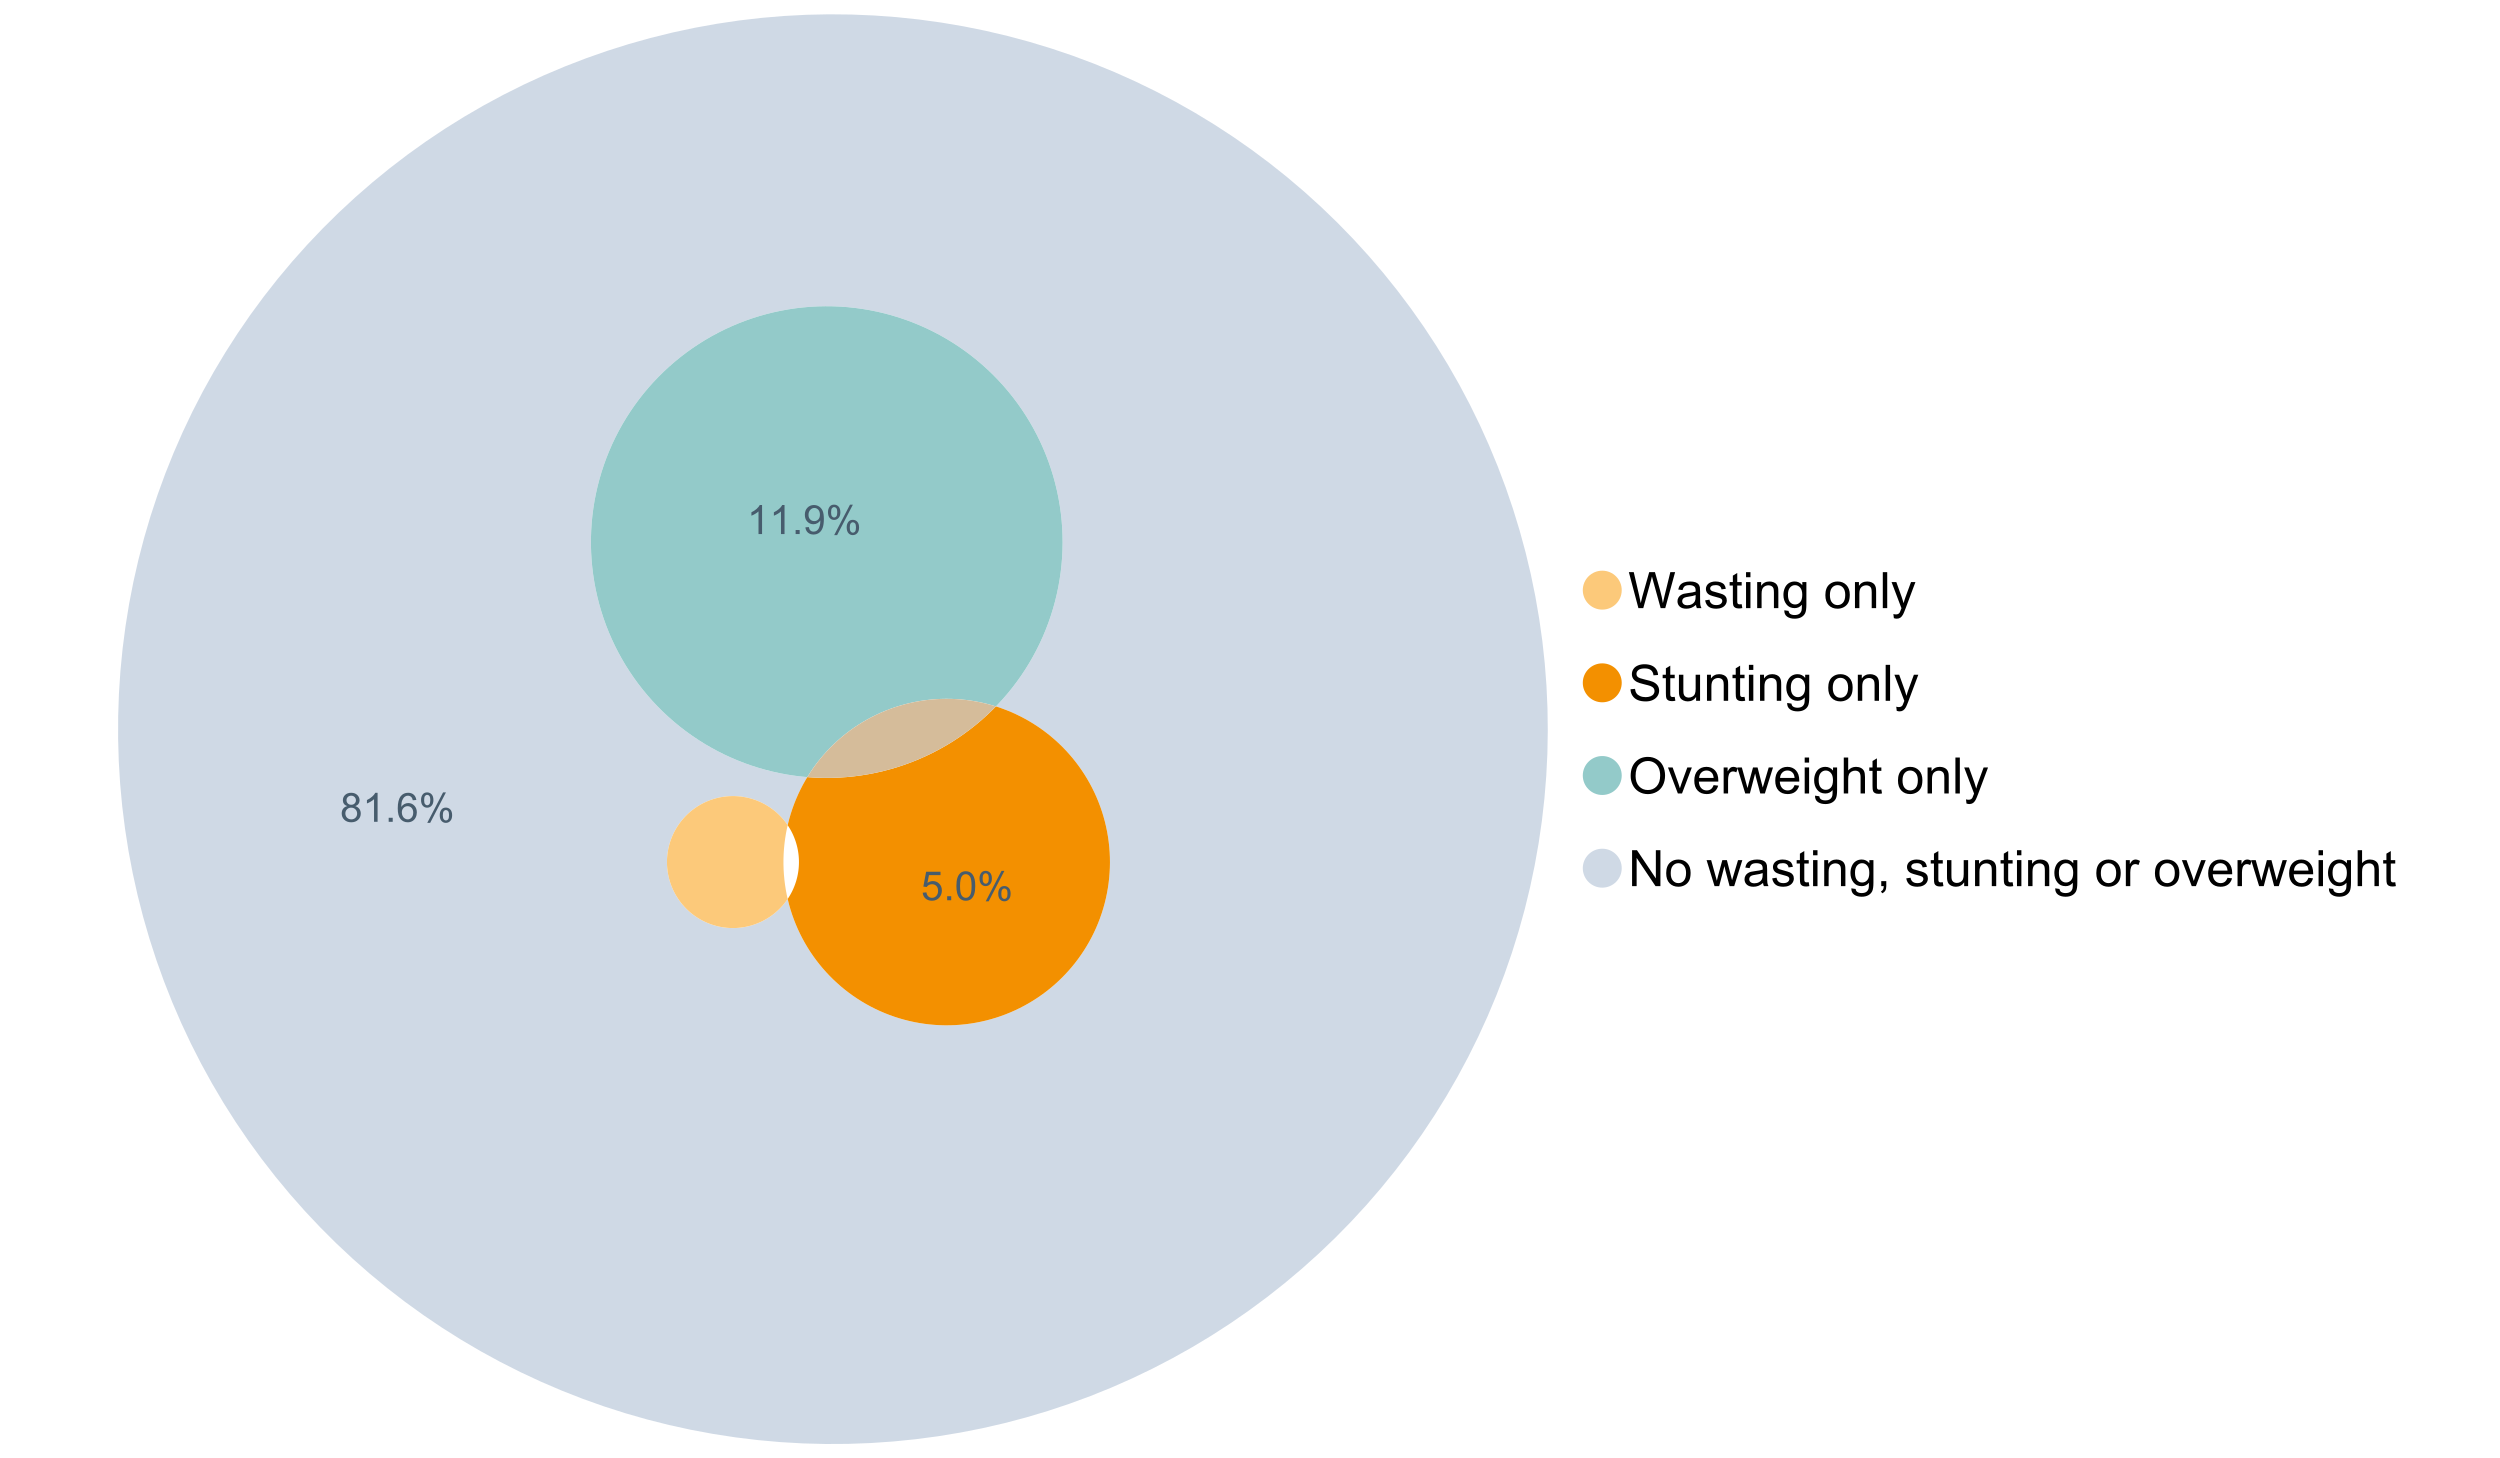 <?xml version="1.0" encoding="UTF-8"?>
<svg xmlns="http://www.w3.org/2000/svg" xmlns:xlink="http://www.w3.org/1999/xlink" width="1234.286pt" height="720pt" viewBox="0 0 1234.286 720" version="1.1">
<defs>
<g>
<symbol overflow="visible" id="glyph0-0">
<path style="stroke:none;" d="M 5.016 0 L 0.305 -17.758 L 2.715 -17.758 L 5.414 -6.117 C 5.703 -4.898 5.953 -3.688 6.164 -2.484 C 6.617 -4.379 6.883 -5.473 6.965 -5.766 L 10.344 -17.758 L 13.18 -17.758 L 15.723 -8.77 C 16.355 -6.539 16.816 -4.445 17.102 -2.484 C 17.324 -3.605 17.621 -4.891 17.988 -6.348 L 20.773 -17.758 L 23.133 -17.758 L 18.266 0 L 16 0 L 12.258 -13.527 C 11.941 -14.656 11.754 -15.352 11.699 -15.613 C 11.512 -14.797 11.34 -14.102 11.18 -13.527 L 7.414 0 Z M 5.016 0 "/>
</symbol>
<symbol overflow="visible" id="glyph0-1">
<path style="stroke:none;" d="M 10.027 -1.586 C 9.215 -0.898 8.438 -0.414 7.695 -0.133 C 6.945 0.148 6.145 0.285 5.293 0.289 C 3.875 0.285 2.789 -0.055 2.031 -0.746 C 1.27 -1.434 0.891 -2.316 0.895 -3.391 C 0.891 -4.02 1.035 -4.594 1.324 -5.117 C 1.613 -5.633 1.988 -6.051 2.453 -6.371 C 2.914 -6.684 3.438 -6.922 4.02 -7.086 C 4.449 -7.195 5.094 -7.305 5.961 -7.414 C 7.715 -7.617 9.012 -7.867 9.848 -8.164 C 9.852 -8.461 9.855 -8.652 9.859 -8.734 C 9.855 -9.621 9.648 -10.246 9.242 -10.609 C 8.68 -11.098 7.852 -11.344 6.758 -11.348 C 5.727 -11.344 4.969 -11.164 4.484 -10.809 C 3.992 -10.445 3.633 -9.809 3.402 -8.902 L 1.273 -9.191 C 1.461 -10.102 1.781 -10.84 2.227 -11.402 C 2.672 -11.965 3.312 -12.395 4.152 -12.699 C 4.992 -12.996 5.965 -13.148 7.074 -13.152 C 8.168 -13.148 9.062 -13.02 9.75 -12.766 C 10.438 -12.504 10.941 -12.18 11.266 -11.789 C 11.586 -11.398 11.812 -10.902 11.941 -10.309 C 12.012 -9.934 12.047 -9.266 12.051 -8.297 L 12.051 -5.391 C 12.047 -3.363 12.094 -2.078 12.191 -1.543 C 12.281 -1.004 12.465 -0.492 12.742 0 L 10.465 0 C 10.238 -0.453 10.09 -0.98 10.027 -1.586 Z M 9.848 -6.457 C 9.055 -6.133 7.867 -5.855 6.285 -5.633 C 5.387 -5.5 4.754 -5.355 4.383 -5.195 C 4.012 -5.031 3.723 -4.793 3.523 -4.484 C 3.32 -4.172 3.223 -3.828 3.223 -3.453 C 3.223 -2.867 3.441 -2.383 3.883 -1.996 C 4.32 -1.609 4.965 -1.418 5.812 -1.418 C 6.652 -1.418 7.398 -1.602 8.055 -1.969 C 8.707 -2.336 9.188 -2.836 9.496 -3.477 C 9.727 -3.965 9.844 -4.691 9.848 -5.656 Z M 9.848 -6.457 "/>
</symbol>
<symbol overflow="visible" id="glyph0-2">
<path style="stroke:none;" d="M 0.762 -3.84 L 2.918 -4.18 C 3.039 -3.312 3.375 -2.652 3.93 -2.191 C 4.48 -1.73 5.254 -1.5 6.25 -1.5 C 7.246 -1.5 7.988 -1.703 8.477 -2.113 C 8.961 -2.52 9.203 -3 9.207 -3.551 C 9.203 -4.043 8.988 -4.43 8.562 -4.711 C 8.258 -4.906 7.516 -5.152 6.336 -5.449 C 4.734 -5.852 3.625 -6.199 3.008 -6.496 C 2.387 -6.789 1.918 -7.199 1.602 -7.723 C 1.281 -8.242 1.125 -8.816 1.125 -9.449 C 1.125 -10.02 1.254 -10.551 1.52 -11.039 C 1.777 -11.527 2.137 -11.934 2.594 -12.258 C 2.93 -12.508 3.391 -12.719 3.977 -12.891 C 4.559 -13.062 5.188 -13.148 5.863 -13.152 C 6.867 -13.148 7.754 -13.004 8.52 -12.715 C 9.281 -12.426 9.844 -12.031 10.207 -11.535 C 10.57 -11.039 10.82 -10.375 10.961 -9.543 L 8.828 -9.254 C 8.73 -9.91 8.449 -10.426 7.988 -10.801 C 7.52 -11.168 6.863 -11.355 6.02 -11.359 C 5.016 -11.355 4.301 -11.191 3.875 -10.863 C 3.445 -10.531 3.234 -10.145 3.234 -9.703 C 3.234 -9.418 3.32 -9.16 3.5 -8.938 C 3.672 -8.699 3.953 -8.508 4.336 -8.355 C 4.555 -8.273 5.195 -8.086 6.262 -7.801 C 7.801 -7.387 8.875 -7.051 9.488 -6.789 C 10.094 -6.523 10.574 -6.141 10.922 -5.645 C 11.27 -5.141 11.441 -4.52 11.445 -3.777 C 11.441 -3.047 11.23 -2.363 10.809 -1.723 C 10.383 -1.082 9.773 -0.586 8.977 -0.234 C 8.176 0.113 7.27 0.285 6.262 0.289 C 4.586 0.285 3.312 -0.059 2.438 -0.75 C 1.562 -1.445 1.004 -2.473 0.762 -3.84 Z M 0.762 -3.84 "/>
</symbol>
<symbol overflow="visible" id="glyph0-3">
<path style="stroke:none;" d="M 6.395 -1.949 L 6.711 -0.023 C 6.094 0.102 5.547 0.164 5.062 0.168 C 4.27 0.164 3.652 0.043 3.219 -0.207 C 2.781 -0.453 2.477 -0.781 2.301 -1.191 C 2.121 -1.598 2.031 -2.457 2.035 -3.766 L 2.035 -11.168 L 0.438 -11.168 L 0.438 -12.863 L 2.035 -12.863 L 2.035 -16.047 L 4.203 -17.355 L 4.203 -12.863 L 6.395 -12.863 L 6.395 -11.168 L 4.203 -11.168 L 4.203 -3.645 C 4.199 -3.023 4.238 -2.621 4.316 -2.445 C 4.391 -2.266 4.516 -2.125 4.691 -2.023 C 4.863 -1.914 5.113 -1.863 5.438 -1.867 C 5.68 -1.863 5.996 -1.891 6.395 -1.949 Z M 6.395 -1.949 "/>
</symbol>
<symbol overflow="visible" id="glyph0-4">
<path style="stroke:none;" d="M 1.648 -15.25 L 1.648 -17.758 L 3.828 -17.758 L 3.828 -15.25 Z M 1.648 0 L 1.648 -12.863 L 3.828 -12.863 L 3.828 0 Z M 1.648 0 "/>
</symbol>
<symbol overflow="visible" id="glyph0-5">
<path style="stroke:none;" d="M 1.637 0 L 1.637 -12.863 L 3.598 -12.863 L 3.598 -11.035 C 4.543 -12.441 5.906 -13.148 7.691 -13.152 C 8.465 -13.148 9.176 -13.008 9.828 -12.734 C 10.477 -12.453 10.965 -12.09 11.289 -11.637 C 11.609 -11.184 11.836 -10.645 11.965 -10.027 C 12.043 -9.621 12.082 -8.918 12.086 -7.91 L 12.086 0 L 9.906 0 L 9.906 -7.824 C 9.902 -8.707 9.816 -9.371 9.652 -9.816 C 9.48 -10.254 9.18 -10.605 8.75 -10.871 C 8.312 -11.129 7.809 -11.262 7.23 -11.266 C 6.301 -11.262 5.5 -10.965 4.828 -10.379 C 4.152 -9.785 3.812 -8.668 3.816 -7.023 L 3.816 0 Z M 1.637 0 "/>
</symbol>
<symbol overflow="visible" id="glyph0-6">
<path style="stroke:none;" d="M 1.234 1.066 L 3.355 1.379 C 3.441 2.031 3.688 2.508 4.094 2.809 C 4.633 3.207 5.371 3.41 6.309 3.414 C 7.316 3.41 8.098 3.207 8.648 2.809 C 9.195 2.402 9.566 1.84 9.762 1.113 C 9.875 0.668 9.926 -0.262 9.918 -1.684 C 8.965 -0.559 7.777 0 6.359 0 C 4.586 0 3.219 -0.637 2.254 -1.914 C 1.281 -3.188 0.797 -4.719 0.801 -6.504 C 0.797 -7.73 1.02 -8.859 1.465 -9.898 C 1.91 -10.934 2.555 -11.738 3.398 -12.305 C 4.242 -12.867 5.23 -13.148 6.371 -13.152 C 7.887 -13.148 9.141 -12.535 10.125 -11.312 L 10.125 -12.863 L 12.137 -12.863 L 12.137 -1.742 C 12.133 0.258 11.93 1.672 11.523 2.512 C 11.113 3.344 10.469 4.004 9.586 4.492 C 8.703 4.973 7.613 5.215 6.324 5.219 C 4.785 5.215 3.547 4.871 2.602 4.184 C 1.656 3.492 1.199 2.453 1.234 1.066 Z M 3.039 -6.66 C 3.035 -4.969 3.371 -3.738 4.043 -2.965 C 4.715 -2.191 5.555 -1.805 6.566 -1.805 C 7.562 -1.805 8.402 -2.188 9.082 -2.961 C 9.762 -3.727 10.102 -4.938 10.102 -6.59 C 10.102 -8.16 9.75 -9.348 9.055 -10.148 C 8.352 -10.945 7.512 -11.344 6.527 -11.348 C 5.559 -11.344 4.734 -10.949 4.055 -10.168 C 3.375 -9.379 3.035 -8.211 3.039 -6.66 Z M 3.039 -6.66 "/>
</symbol>
<symbol overflow="visible" id="glyph0-7">
<path style="stroke:none;" d=""/>
</symbol>
<symbol overflow="visible" id="glyph0-8">
<path style="stroke:none;" d="M 0.824 -6.43 C 0.82 -8.809 1.48 -10.574 2.809 -11.723 C 3.91 -12.672 5.262 -13.148 6.855 -13.152 C 8.621 -13.148 10.066 -12.57 11.191 -11.414 C 12.312 -10.254 12.871 -8.652 12.875 -6.613 C 12.871 -4.953 12.625 -3.652 12.129 -2.707 C 11.633 -1.758 10.91 -1.02 9.961 -0.496 C 9.012 0.027 7.977 0.285 6.855 0.289 C 5.055 0.285 3.598 -0.289 2.488 -1.441 C 1.375 -2.594 0.82 -4.254 0.824 -6.43 Z M 3.062 -6.43 C 3.059 -4.781 3.418 -3.551 4.141 -2.73 C 4.855 -1.91 5.762 -1.5 6.855 -1.5 C 7.934 -1.5 8.832 -1.91 9.555 -2.734 C 10.27 -3.559 10.629 -4.816 10.633 -6.504 C 10.629 -8.094 10.266 -9.297 9.547 -10.117 C 8.82 -10.934 7.926 -11.344 6.855 -11.348 C 5.762 -11.344 4.855 -10.938 4.141 -10.125 C 3.418 -9.309 3.059 -8.074 3.062 -6.43 Z M 3.062 -6.43 "/>
</symbol>
<symbol overflow="visible" id="glyph0-9">
<path style="stroke:none;" d="M 1.586 0 L 1.586 -17.758 L 3.766 -17.758 L 3.766 0 Z M 1.586 0 "/>
</symbol>
<symbol overflow="visible" id="glyph0-10">
<path style="stroke:none;" d="M 1.539 4.953 L 1.297 2.906 C 1.77 3.035 2.188 3.098 2.543 3.102 C 3.027 3.098 3.414 3.02 3.703 2.859 C 3.992 2.695 4.23 2.469 4.422 2.18 C 4.555 1.961 4.777 1.418 5.086 0.559 C 5.125 0.434 5.188 0.258 5.281 0.023 L 0.398 -12.863 L 2.75 -12.863 L 5.426 -5.414 C 5.77 -4.469 6.078 -3.473 6.359 -2.434 C 6.605 -3.434 6.906 -4.414 7.254 -5.367 L 10.004 -12.863 L 12.184 -12.863 L 7.293 0.219 C 6.766 1.625 6.355 2.598 6.066 3.137 C 5.676 3.852 5.234 4.379 4.734 4.715 C 4.234 5.047 3.637 5.215 2.941 5.219 C 2.52 5.215 2.051 5.125 1.539 4.953 Z M 1.539 4.953 "/>
</symbol>
<symbol overflow="visible" id="glyph0-11">
<path style="stroke:none;" d="M 1.113 -5.703 L 3.332 -5.898 C 3.434 -5.008 3.676 -4.277 4.062 -3.711 C 4.445 -3.141 5.043 -2.684 5.852 -2.332 C 6.656 -1.98 7.562 -1.805 8.574 -1.805 C 9.465 -1.805 10.258 -1.938 10.949 -2.203 C 11.633 -2.469 12.145 -2.832 12.48 -3.301 C 12.816 -3.762 12.984 -4.27 12.984 -4.82 C 12.984 -5.375 12.82 -5.859 12.5 -6.277 C 12.172 -6.691 11.641 -7.043 10.902 -7.328 C 10.422 -7.512 9.367 -7.801 7.738 -8.191 C 6.105 -8.582 4.965 -8.949 4.312 -9.301 C 3.461 -9.742 2.828 -10.293 2.414 -10.953 C 2 -11.609 1.793 -12.348 1.793 -13.164 C 1.793 -14.059 2.047 -14.898 2.555 -15.68 C 3.062 -16.457 3.805 -17.047 4.785 -17.453 C 5.758 -17.855 6.844 -18.059 8.043 -18.059 C 9.355 -18.059 10.516 -17.844 11.523 -17.422 C 12.527 -16.996 13.301 -16.375 13.844 -15.551 C 14.383 -14.727 14.672 -13.793 14.715 -12.754 L 12.465 -12.586 C 12.34 -13.707 11.93 -14.555 11.234 -15.129 C 10.531 -15.699 9.5 -15.984 8.141 -15.988 C 6.715 -15.984 5.68 -15.723 5.031 -15.207 C 4.379 -14.684 4.055 -14.059 4.059 -13.324 C 4.055 -12.684 4.285 -12.156 4.746 -11.75 C 5.199 -11.336 6.379 -10.914 8.289 -10.484 C 10.199 -10.047 11.512 -9.672 12.223 -9.352 C 13.254 -8.875 14.016 -8.27 14.508 -7.539 C 15 -6.809 15.246 -5.969 15.25 -5.016 C 15.246 -4.07 14.977 -3.18 14.438 -2.344 C 13.895 -1.508 13.117 -0.855 12.105 -0.391 C 11.09 0.074 9.949 0.305 8.684 0.305 C 7.074 0.305 5.727 0.07 4.645 -0.398 C 3.555 -0.867 2.703 -1.57 2.09 -2.512 C 1.469 -3.453 1.145 -4.516 1.113 -5.703 Z M 1.113 -5.703 "/>
</symbol>
<symbol overflow="visible" id="glyph0-12">
<path style="stroke:none;" d="M 10.066 0 L 10.066 -1.891 C 9.062 -0.438 7.699 0.285 5.984 0.289 C 5.219 0.285 4.512 0.145 3.855 -0.145 C 3.199 -0.434 2.711 -0.801 2.391 -1.242 C 2.07 -1.68 1.844 -2.219 1.719 -2.859 C 1.625 -3.285 1.582 -3.961 1.586 -4.895 L 1.586 -12.863 L 3.766 -12.863 L 3.766 -5.73 C 3.762 -4.59 3.805 -3.82 3.898 -3.426 C 4.031 -2.852 4.324 -2.402 4.77 -2.074 C 5.215 -1.746 5.762 -1.582 6.418 -1.586 C 7.07 -1.582 7.688 -1.75 8.262 -2.09 C 8.832 -2.422 9.234 -2.879 9.477 -3.457 C 9.711 -4.035 9.832 -4.871 9.836 -5.973 L 9.836 -12.863 L 12.016 -12.863 L 12.016 0 Z M 10.066 0 "/>
</symbol>
<symbol overflow="visible" id="glyph0-13">
<path style="stroke:none;" d="M 1.199 -8.648 C 1.195 -11.594 1.984 -13.898 3.57 -15.57 C 5.148 -17.234 7.195 -18.07 9.703 -18.07 C 11.34 -18.07 12.816 -17.676 14.133 -16.895 C 15.449 -16.109 16.453 -15.02 17.145 -13.621 C 17.832 -12.219 18.176 -10.629 18.18 -8.855 C 18.176 -7.051 17.812 -5.441 17.09 -4.02 C 16.359 -2.598 15.328 -1.52 14 -0.793 C 12.664 -0.059 11.23 0.305 9.691 0.305 C 8.02 0.305 6.523 -0.098 5.207 -0.906 C 3.891 -1.715 2.895 -2.816 2.215 -4.215 C 1.535 -5.605 1.195 -7.086 1.199 -8.648 Z M 3.621 -8.613 C 3.621 -6.473 4.195 -4.785 5.348 -3.555 C 6.496 -2.32 7.938 -1.703 9.676 -1.707 C 11.441 -1.703 12.898 -2.324 14.043 -3.57 C 15.184 -4.812 15.754 -6.578 15.758 -8.867 C 15.754 -10.309 15.512 -11.57 15.023 -12.652 C 14.535 -13.727 13.82 -14.562 12.879 -15.156 C 11.938 -15.746 10.883 -16.043 9.715 -16.047 C 8.051 -16.043 6.617 -15.473 5.418 -14.332 C 4.219 -13.191 3.621 -11.285 3.621 -8.613 Z M 3.621 -8.613 "/>
</symbol>
<symbol overflow="visible" id="glyph0-14">
<path style="stroke:none;" d="M 5.207 0 L 0.316 -12.863 L 2.617 -12.863 L 5.379 -5.16 C 5.676 -4.328 5.949 -3.465 6.203 -2.566 C 6.395 -3.246 6.664 -4.062 7.012 -5.016 L 9.871 -12.863 L 12.113 -12.863 L 7.242 0 Z M 5.207 0 "/>
</symbol>
<symbol overflow="visible" id="glyph0-15">
<path style="stroke:none;" d="M 10.441 -4.141 L 12.695 -3.863 C 12.336 -2.543 11.676 -1.523 10.719 -0.801 C 9.754 -0.074 8.527 0.285 7.039 0.289 C 5.152 0.285 3.66 -0.289 2.562 -1.445 C 1.457 -2.602 0.906 -4.227 0.91 -6.324 C 0.906 -8.484 1.465 -10.164 2.578 -11.359 C 3.691 -12.551 5.137 -13.148 6.914 -13.152 C 8.633 -13.148 10.035 -12.562 11.129 -11.395 C 12.215 -10.223 12.762 -8.578 12.766 -6.457 C 12.762 -6.324 12.758 -6.129 12.754 -5.875 L 3.16 -5.875 C 3.238 -4.457 3.641 -3.375 4.359 -2.625 C 5.078 -1.875 5.973 -1.5 7.051 -1.5 C 7.848 -1.5 8.531 -1.707 9.098 -2.129 C 9.66 -2.547 10.109 -3.219 10.441 -4.141 Z M 3.281 -7.668 L 10.465 -7.668 C 10.367 -8.746 10.09 -9.559 9.641 -10.102 C 8.941 -10.938 8.043 -11.355 6.941 -11.359 C 5.938 -11.355 5.094 -11.02 4.414 -10.355 C 3.727 -9.684 3.352 -8.789 3.281 -7.668 Z M 3.281 -7.668 "/>
</symbol>
<symbol overflow="visible" id="glyph0-16">
<path style="stroke:none;" d="M 1.609 0 L 1.609 -12.863 L 3.574 -12.863 L 3.574 -10.914 C 4.074 -11.824 4.535 -12.426 4.961 -12.715 C 5.383 -13.004 5.848 -13.148 6.359 -13.152 C 7.09 -13.148 7.836 -12.914 8.598 -12.453 L 7.848 -10.43 C 7.312 -10.742 6.781 -10.898 6.25 -10.902 C 5.77 -10.898 5.34 -10.754 4.965 -10.469 C 4.582 -10.18 4.312 -9.781 4.156 -9.277 C 3.91 -8.496 3.789 -7.648 3.793 -6.734 L 3.793 0 Z M 1.609 0 "/>
</symbol>
<symbol overflow="visible" id="glyph0-17">
<path style="stroke:none;" d="M 4.008 0 L 0.074 -12.863 L 2.324 -12.863 L 4.371 -5.438 L 5.137 -2.676 C 5.164 -2.812 5.387 -3.695 5.801 -5.328 L 7.848 -12.863 L 10.09 -12.863 L 12.016 -5.402 L 12.656 -2.941 L 13.395 -5.426 L 15.602 -12.863 L 17.719 -12.863 L 13.699 0 L 11.434 0 L 9.387 -7.703 L 8.891 -9.895 L 6.285 0 Z M 4.008 0 "/>
</symbol>
<symbol overflow="visible" id="glyph0-18">
<path style="stroke:none;" d="M 1.637 0 L 1.637 -17.758 L 3.816 -17.758 L 3.816 -11.387 C 4.828 -12.559 6.113 -13.148 7.668 -13.152 C 8.617 -13.148 9.445 -12.961 10.148 -12.59 C 10.852 -12.211 11.352 -11.691 11.656 -11.031 C 11.957 -10.367 12.109 -9.406 12.113 -8.152 L 12.113 0 L 9.934 0 L 9.934 -8.152 C 9.93 -9.238 9.695 -10.031 9.223 -10.531 C 8.75 -11.023 8.082 -11.273 7.219 -11.277 C 6.57 -11.273 5.961 -11.105 5.395 -10.773 C 4.824 -10.434 4.418 -9.98 4.18 -9.41 C 3.934 -8.836 3.812 -8.043 3.816 -7.039 L 3.816 0 Z M 1.637 0 "/>
</symbol>
<symbol overflow="visible" id="glyph0-19">
<path style="stroke:none;" d="M 1.891 0 L 1.891 -17.758 L 4.301 -17.758 L 13.625 -3.816 L 13.625 -17.758 L 15.879 -17.758 L 15.879 0 L 13.469 0 L 4.141 -13.953 L 4.141 0 Z M 1.891 0 "/>
</symbol>
<symbol overflow="visible" id="glyph0-20">
<path style="stroke:none;" d="M 2.203 0 L 2.203 -2.484 L 4.688 -2.484 L 4.688 0 C 4.688 0.91 4.523 1.645 4.203 2.207 C 3.875 2.766 3.363 3.199 2.664 3.512 L 2.059 2.578 C 2.516 2.375 2.855 2.078 3.074 1.688 C 3.289 1.297 3.41 0.734 3.441 0 Z M 2.203 0 "/>
</symbol>
<symbol overflow="visible" id="glyph1-0">
<path style="stroke:none;" d="M 3.523 -7.742 C 2.793 -8.004 2.254 -8.383 1.906 -8.879 C 1.555 -9.371 1.383 -9.965 1.383 -10.652 C 1.383 -11.691 1.754 -12.562 2.5 -13.273 C 3.246 -13.977 4.242 -14.332 5.484 -14.336 C 6.727 -14.332 7.727 -13.969 8.492 -13.25 C 9.25 -12.523 9.633 -11.645 9.633 -10.605 C 9.633 -9.941 9.457 -9.363 9.109 -8.875 C 8.762 -8.383 8.234 -8.004 7.527 -7.742 C 8.402 -7.453 9.07 -6.992 9.527 -6.359 C 9.984 -5.719 10.211 -4.961 10.215 -4.082 C 10.211 -2.859 9.781 -1.832 8.918 -1.004 C 8.055 -0.172 6.918 0.238 5.512 0.242 C 4.102 0.238 2.965 -0.176 2.102 -1.008 C 1.238 -1.84 0.809 -2.879 0.809 -4.129 C 0.809 -5.055 1.043 -5.832 1.512 -6.461 C 1.98 -7.086 2.648 -7.512 3.523 -7.742 Z M 3.176 -10.711 C 3.176 -10.035 3.391 -9.48 3.828 -9.055 C 4.258 -8.625 4.824 -8.414 5.523 -8.414 C 6.195 -8.414 6.746 -8.625 7.18 -9.051 C 7.609 -9.477 7.828 -9.996 7.828 -10.613 C 7.828 -11.254 7.605 -11.797 7.16 -12.234 C 6.715 -12.672 6.16 -12.891 5.504 -12.895 C 4.832 -12.891 4.277 -12.676 3.836 -12.25 C 3.395 -11.82 3.176 -11.309 3.176 -10.711 Z M 2.609 -4.121 C 2.605 -3.617 2.727 -3.133 2.965 -2.668 C 3.199 -2.199 3.551 -1.84 4.02 -1.582 C 4.488 -1.324 4.992 -1.195 5.531 -1.199 C 6.367 -1.195 7.059 -1.465 7.605 -2.004 C 8.148 -2.543 8.418 -3.227 8.422 -4.062 C 8.418 -4.902 8.137 -5.602 7.578 -6.156 C 7.016 -6.707 6.316 -6.984 5.473 -6.984 C 4.645 -6.984 3.961 -6.711 3.422 -6.164 C 2.879 -5.617 2.605 -4.934 2.609 -4.121 Z M 2.609 -4.121 "/>
</symbol>
<symbol overflow="visible" id="glyph1-1">
<path style="stroke:none;" d="M 7.43 0 L 5.676 0 L 5.676 -11.172 C 5.25 -10.766 4.695 -10.363 4.016 -9.961 C 3.328 -9.559 2.715 -9.258 2.172 -9.059 L 2.172 -10.75 C 3.148 -11.207 4.004 -11.766 4.742 -12.426 C 5.473 -13.078 5.992 -13.715 6.301 -14.336 L 7.43 -14.336 Z M 7.43 0 "/>
</symbol>
<symbol overflow="visible" id="glyph1-2">
<path style="stroke:none;" d="M 1.812 0 L 1.812 -1.996 L 3.809 -1.996 L 3.809 0 Z M 1.812 0 "/>
</symbol>
<symbol overflow="visible" id="glyph1-3">
<path style="stroke:none;" d="M 9.922 -10.781 L 8.18 -10.645 C 8.023 -11.328 7.801 -11.828 7.52 -12.145 C 7.043 -12.641 6.461 -12.891 5.766 -12.895 C 5.203 -12.891 4.711 -12.734 4.293 -12.426 C 3.742 -12.023 3.309 -11.438 2.988 -10.664 C 2.668 -9.891 2.5 -8.789 2.492 -7.363 C 2.91 -8.004 3.426 -8.48 4.039 -8.793 C 4.648 -9.102 5.289 -9.258 5.961 -9.262 C 7.125 -9.258 8.121 -8.828 8.941 -7.969 C 9.762 -7.109 10.172 -5.996 10.176 -4.637 C 10.172 -3.738 9.98 -2.906 9.598 -2.137 C 9.211 -1.367 8.68 -0.777 8.004 -0.371 C 7.328 0.039 6.562 0.238 5.707 0.242 C 4.246 0.238 3.055 -0.293 2.133 -1.367 C 1.211 -2.438 0.75 -4.211 0.75 -6.68 C 0.75 -9.438 1.258 -11.441 2.277 -12.699 C 3.164 -13.785 4.363 -14.332 5.871 -14.336 C 6.996 -14.332 7.914 -14.016 8.633 -13.391 C 9.348 -12.758 9.777 -11.891 9.922 -10.781 Z M 2.766 -4.625 C 2.766 -4.016 2.891 -3.438 3.148 -2.891 C 3.402 -2.336 3.762 -1.918 4.227 -1.633 C 4.684 -1.34 5.168 -1.195 5.676 -1.199 C 6.414 -1.195 7.051 -1.492 7.586 -2.094 C 8.117 -2.688 8.383 -3.5 8.387 -4.527 C 8.383 -5.512 8.121 -6.289 7.598 -6.859 C 7.07 -7.426 6.406 -7.711 5.609 -7.711 C 4.812 -7.711 4.141 -7.426 3.594 -6.859 C 3.039 -6.289 2.766 -5.543 2.766 -4.625 Z M 2.766 -4.625 "/>
</symbol>
<symbol overflow="visible" id="glyph1-4">
<path style="stroke:none;" d="M 1.16 -10.848 C 1.16 -11.863 1.414 -12.73 1.93 -13.449 C 2.438 -14.16 3.184 -14.52 4.16 -14.52 C 5.055 -14.52 5.793 -14.199 6.383 -13.559 C 6.969 -12.918 7.266 -11.977 7.266 -10.742 C 7.266 -9.531 6.969 -8.602 6.375 -7.949 C 5.781 -7.297 5.047 -6.973 4.18 -6.973 C 3.312 -6.973 2.594 -7.293 2.02 -7.938 C 1.445 -8.578 1.16 -9.547 1.16 -10.848 Z M 4.207 -13.312 C 3.77 -13.312 3.406 -13.121 3.121 -12.746 C 2.828 -12.367 2.684 -11.676 2.688 -10.672 C 2.684 -9.754 2.828 -9.109 3.125 -8.738 C 3.414 -8.363 3.777 -8.18 4.207 -8.18 C 4.648 -8.18 5.012 -8.367 5.301 -8.742 C 5.586 -9.117 5.73 -9.805 5.734 -10.809 C 5.73 -11.727 5.586 -12.375 5.297 -12.75 C 5.004 -13.125 4.641 -13.312 4.207 -13.312 Z M 4.215 0.527 L 12.027 -14.52 L 13.449 -14.52 L 5.668 0.527 Z M 10.391 -3.352 C 10.387 -4.375 10.645 -5.242 11.16 -5.953 C 11.672 -6.664 12.418 -7.02 13.398 -7.02 C 14.293 -7.02 15.035 -6.699 15.625 -6.059 C 16.211 -5.418 16.504 -4.477 16.508 -3.242 C 16.504 -2.031 16.207 -1.102 15.613 -0.449 C 15.016 0.203 14.281 0.527 13.41 0.527 C 12.543 0.527 11.824 0.207 11.25 -0.441 C 10.676 -1.082 10.387 -2.055 10.391 -3.352 Z M 13.449 -5.812 C 13.004 -5.812 12.641 -5.621 12.352 -5.246 C 12.062 -4.867 11.918 -4.18 11.918 -3.176 C 11.918 -2.266 12.062 -1.621 12.355 -1.246 C 12.648 -0.867 13.008 -0.68 13.438 -0.684 C 13.883 -0.68 14.254 -0.867 14.543 -1.246 C 14.832 -1.621 14.977 -2.309 14.977 -3.312 C 14.977 -4.23 14.828 -4.879 14.539 -5.254 C 14.242 -5.625 13.879 -5.812 13.449 -5.812 Z M 13.449 -5.812 "/>
</symbol>
<symbol overflow="visible" id="glyph1-5">
<path style="stroke:none;" d="M 0.828 -3.738 L 2.668 -3.895 C 2.801 -2.996 3.117 -2.324 3.617 -1.875 C 4.109 -1.422 4.711 -1.195 5.414 -1.199 C 6.258 -1.195 6.969 -1.512 7.555 -2.152 C 8.137 -2.785 8.43 -3.629 8.434 -4.684 C 8.43 -5.68 8.148 -6.469 7.59 -7.051 C 7.027 -7.625 6.293 -7.914 5.387 -7.918 C 4.816 -7.914 4.309 -7.785 3.855 -7.531 C 3.402 -7.273 3.043 -6.941 2.785 -6.535 L 1.141 -6.75 L 2.523 -14.082 L 9.621 -14.082 L 9.621 -12.406 L 3.926 -12.406 L 3.156 -8.57 C 4.012 -9.164 4.91 -9.461 5.852 -9.465 C 7.098 -9.461 8.148 -9.031 9.008 -8.168 C 9.859 -7.305 10.289 -6.195 10.293 -4.84 C 10.289 -3.547 9.914 -2.43 9.164 -1.488 C 8.246 -0.336 6.996 0.238 5.414 0.242 C 4.117 0.238 3.055 -0.121 2.234 -0.848 C 1.41 -1.57 0.941 -2.535 0.828 -3.738 Z M 0.828 -3.738 "/>
</symbol>
<symbol overflow="visible" id="glyph1-6">
<path style="stroke:none;" d="M 0.828 -7.039 C 0.824 -8.727 1 -10.086 1.348 -11.117 C 1.695 -12.141 2.211 -12.934 2.898 -13.496 C 3.582 -14.051 4.445 -14.332 5.484 -14.336 C 6.25 -14.332 6.922 -14.176 7.5 -13.871 C 8.078 -13.559 8.555 -13.117 8.93 -12.539 C 9.305 -11.957 9.598 -11.246 9.816 -10.414 C 10.027 -9.578 10.137 -8.453 10.137 -7.039 C 10.137 -5.359 9.965 -4.008 9.621 -2.984 C 9.277 -1.953 8.762 -1.16 8.078 -0.598 C 7.391 -0.039 6.527 0.238 5.484 0.242 C 4.105 0.238 3.023 -0.25 2.238 -1.238 C 1.297 -2.422 0.824 -4.355 0.828 -7.039 Z M 2.629 -7.039 C 2.625 -4.691 2.898 -3.133 3.449 -2.359 C 3.996 -1.582 4.676 -1.195 5.484 -1.199 C 6.289 -1.195 6.965 -1.586 7.512 -2.367 C 8.059 -3.145 8.332 -4.699 8.336 -7.039 C 8.332 -9.387 8.059 -10.949 7.512 -11.723 C 6.965 -12.492 6.281 -12.879 5.465 -12.883 C 4.656 -12.879 4.012 -12.539 3.535 -11.863 C 2.926 -10.988 2.625 -9.379 2.629 -7.039 Z M 2.629 -7.039 "/>
</symbol>
<symbol overflow="visible" id="glyph1-7">
<path style="stroke:none;" d="M 1.09 -3.301 L 2.777 -3.457 C 2.918 -2.664 3.188 -2.09 3.594 -1.734 C 3.992 -1.375 4.508 -1.195 5.141 -1.199 C 5.676 -1.195 6.148 -1.316 6.559 -1.566 C 6.961 -1.809 7.293 -2.141 7.555 -2.555 C 7.812 -2.969 8.031 -3.523 8.207 -4.227 C 8.383 -4.922 8.473 -5.637 8.473 -6.367 C 8.473 -6.441 8.469 -6.559 8.461 -6.719 C 8.109 -6.16 7.629 -5.707 7.027 -5.359 C 6.418 -5.012 5.762 -4.84 5.055 -4.84 C 3.871 -4.84 2.871 -5.266 2.055 -6.125 C 1.234 -6.977 0.824 -8.109 0.828 -9.516 C 0.824 -10.961 1.254 -12.125 2.109 -13.012 C 2.961 -13.891 4.027 -14.332 5.316 -14.336 C 6.242 -14.332 7.094 -14.082 7.863 -13.586 C 8.633 -13.082 9.215 -12.367 9.617 -11.445 C 10.012 -10.516 10.211 -9.18 10.215 -7.43 C 10.211 -5.605 10.016 -4.152 9.621 -3.07 C 9.223 -1.988 8.633 -1.164 7.852 -0.602 C 7.07 -0.039 6.152 0.238 5.102 0.242 C 3.984 0.238 3.074 -0.066 2.367 -0.688 C 1.656 -1.305 1.23 -2.176 1.09 -3.301 Z M 8.27 -9.602 C 8.266 -10.605 8 -11.402 7.465 -11.996 C 6.926 -12.582 6.281 -12.879 5.531 -12.883 C 4.75 -12.879 4.07 -12.562 3.496 -11.93 C 2.914 -11.293 2.625 -10.469 2.629 -9.457 C 2.625 -8.547 2.898 -7.805 3.449 -7.238 C 3.996 -6.668 4.676 -6.387 5.484 -6.387 C 6.293 -6.387 6.957 -6.668 7.484 -7.238 C 8.004 -7.805 8.266 -8.594 8.27 -9.602 Z M 8.27 -9.602 "/>
</symbol>
</g>
</defs>
<g id="surface60996">
<path style=" stroke:none;fill-rule:nonzero;fill:rgb(98.824%,78.824%,47.843%);fill-opacity:1;" d="M 800.672 291.367 C 800.672 296.676 796.367 300.98 791.059 300.98 C 785.75 300.98 781.445 296.676 781.445 291.367 C 781.445 286.055 785.75 281.75 791.059 281.75 C 796.367 281.75 800.672 286.055 800.672 291.367 "/>
<g style="fill:rgb(0%,0%,0%);fill-opacity:1;">
  <use xlink:href="#glyph0-0" x="803.891" y="300.242"/>
  <use xlink:href="#glyph0-1" x="827.303" y="300.242"/>
  <use xlink:href="#glyph0-2" x="841.099" y="300.242"/>
  <use xlink:href="#glyph0-3" x="853.502" y="300.242"/>
  <use xlink:href="#glyph0-4" x="860.394" y="300.242"/>
  <use xlink:href="#glyph0-5" x="865.905" y="300.242"/>
  <use xlink:href="#glyph0-6" x="879.7" y="300.242"/>
  <use xlink:href="#glyph0-7" x="893.496" y="300.242"/>
  <use xlink:href="#glyph0-8" x="900.388" y="300.242"/>
  <use xlink:href="#glyph0-5" x="914.183" y="300.242"/>
  <use xlink:href="#glyph0-9" x="927.979" y="300.242"/>
  <use xlink:href="#glyph0-10" x="933.49" y="300.242"/>
</g>
<path style=" stroke:none;fill-rule:nonzero;fill:rgb(95.294%,56.471%,0%);fill-opacity:1;" d="M 800.672 337.121 C 800.672 342.434 796.367 346.738 791.059 346.738 C 785.75 346.738 781.445 342.434 781.445 337.121 C 781.445 331.812 785.75 327.508 791.059 327.508 C 796.367 327.508 800.672 331.812 800.672 337.121 "/>
<g style="fill:rgb(0%,0%,0%);fill-opacity:1;">
  <use xlink:href="#glyph0-11" x="803.891" y="346"/>
  <use xlink:href="#glyph0-3" x="820.436" y="346"/>
  <use xlink:href="#glyph0-12" x="827.328" y="346"/>
  <use xlink:href="#glyph0-5" x="841.123" y="346"/>
  <use xlink:href="#glyph0-3" x="854.919" y="346"/>
  <use xlink:href="#glyph0-4" x="861.811" y="346"/>
  <use xlink:href="#glyph0-5" x="867.322" y="346"/>
  <use xlink:href="#glyph0-6" x="881.117" y="346"/>
  <use xlink:href="#glyph0-7" x="894.913" y="346"/>
  <use xlink:href="#glyph0-8" x="901.805" y="346"/>
  <use xlink:href="#glyph0-5" x="915.6" y="346"/>
  <use xlink:href="#glyph0-9" x="929.396" y="346"/>
  <use xlink:href="#glyph0-10" x="934.907" y="346"/>
</g>
<path style=" stroke:none;fill-rule:nonzero;fill:rgb(57.647%,79.216%,78.824%);fill-opacity:1;" d="M 800.672 382.879 C 800.672 388.188 796.367 392.492 791.059 392.492 C 785.75 392.492 781.445 388.188 781.445 382.879 C 781.445 377.566 785.75 373.262 791.059 373.262 C 796.367 373.262 800.672 377.566 800.672 382.879 "/>
<g style="fill:rgb(0%,0%,0%);fill-opacity:1;">
  <use xlink:href="#glyph0-13" x="803.891" y="391.758"/>
  <use xlink:href="#glyph0-14" x="823.185" y="391.758"/>
  <use xlink:href="#glyph0-15" x="835.588" y="391.758"/>
  <use xlink:href="#glyph0-16" x="849.384" y="391.758"/>
  <use xlink:href="#glyph0-17" x="857.644" y="391.758"/>
  <use xlink:href="#glyph0-15" x="875.558" y="391.758"/>
  <use xlink:href="#glyph0-4" x="889.354" y="391.758"/>
  <use xlink:href="#glyph0-6" x="894.865" y="391.758"/>
  <use xlink:href="#glyph0-18" x="908.66" y="391.758"/>
  <use xlink:href="#glyph0-3" x="922.456" y="391.758"/>
  <use xlink:href="#glyph0-7" x="929.348" y="391.758"/>
  <use xlink:href="#glyph0-8" x="936.239" y="391.758"/>
  <use xlink:href="#glyph0-5" x="950.035" y="391.758"/>
  <use xlink:href="#glyph0-9" x="963.831" y="391.758"/>
  <use xlink:href="#glyph0-10" x="969.342" y="391.758"/>
</g>
<path style=" stroke:none;fill-rule:nonzero;fill:rgb(81.176%,85.098%,89.804%);fill-opacity:1;" d="M 800.672 428.633 C 800.672 433.945 796.367 438.25 791.059 438.25 C 785.75 438.25 781.445 433.945 781.445 428.633 C 781.445 423.324 785.75 419.02 791.059 419.02 C 796.367 419.02 800.672 423.324 800.672 428.633 "/>
<g style="fill:rgb(0%,0%,0%);fill-opacity:1;">
  <use xlink:href="#glyph0-19" x="803.891" y="437.512"/>
  <use xlink:href="#glyph0-8" x="821.804" y="437.512"/>
  <use xlink:href="#glyph0-7" x="835.6" y="437.512"/>
  <use xlink:href="#glyph0-17" x="842.492" y="437.512"/>
  <use xlink:href="#glyph0-1" x="860.406" y="437.512"/>
  <use xlink:href="#glyph0-2" x="874.201" y="437.512"/>
  <use xlink:href="#glyph0-3" x="886.604" y="437.512"/>
  <use xlink:href="#glyph0-4" x="893.496" y="437.512"/>
  <use xlink:href="#glyph0-5" x="899.007" y="437.512"/>
  <use xlink:href="#glyph0-6" x="912.803" y="437.512"/>
  <use xlink:href="#glyph0-20" x="926.598" y="437.512"/>
  <use xlink:href="#glyph0-7" x="933.49" y="437.512"/>
  <use xlink:href="#glyph0-2" x="940.382" y="437.512"/>
  <use xlink:href="#glyph0-3" x="952.785" y="437.512"/>
  <use xlink:href="#glyph0-12" x="959.676" y="437.512"/>
  <use xlink:href="#glyph0-5" x="973.472" y="437.512"/>
  <use xlink:href="#glyph0-3" x="987.268" y="437.512"/>
  <use xlink:href="#glyph0-4" x="994.159" y="437.512"/>
  <use xlink:href="#glyph0-5" x="999.67" y="437.512"/>
  <use xlink:href="#glyph0-6" x="1013.466" y="437.512"/>
  <use xlink:href="#glyph0-7" x="1027.262" y="437.512"/>
  <use xlink:href="#glyph0-8" x="1034.154" y="437.512"/>
  <use xlink:href="#glyph0-16" x="1047.949" y="437.512"/>
  <use xlink:href="#glyph0-7" x="1056.21" y="437.512"/>
  <use xlink:href="#glyph0-8" x="1063.101" y="437.512"/>
  <use xlink:href="#glyph0-14" x="1076.897" y="437.512"/>
  <use xlink:href="#glyph0-15" x="1089.3" y="437.512"/>
  <use xlink:href="#glyph0-16" x="1103.096" y="437.512"/>
  <use xlink:href="#glyph0-17" x="1111.356" y="437.512"/>
  <use xlink:href="#glyph0-15" x="1129.27" y="437.512"/>
  <use xlink:href="#glyph0-4" x="1143.065" y="437.512"/>
  <use xlink:href="#glyph0-6" x="1148.576" y="437.512"/>
  <use xlink:href="#glyph0-18" x="1162.372" y="437.512"/>
  <use xlink:href="#glyph0-3" x="1176.168" y="437.512"/>
</g>
<path style=" stroke:none;fill-rule:nonzero;fill:rgb(81.176%,85.098%,89.804%);fill-opacity:1;" d="M 418.746 712.859 L 429.879 712.449 L 440.996 711.684 L 452.086 710.566 L 463.129 709.105 L 474.125 707.289 L 485.059 705.133 L 495.918 702.629 L 506.691 699.785 L 517.371 696.602 L 527.941 693.082 L 538.398 689.234 L 548.73 685.055 L 558.922 680.551 L 568.969 675.73 L 578.855 670.59 L 588.578 665.145 L 598.121 659.395 L 607.48 653.344 L 616.645 647.004 L 625.602 640.375 L 634.344 633.469 L 642.867 626.289 L 651.156 618.844 L 659.211 611.141 L 667.016 603.188 L 674.562 594.988 L 681.852 586.559 L 688.867 577.902 L 695.609 569.031 L 702.066 559.949 L 708.234 550.668 L 714.105 541.195 L 719.672 531.543 L 724.934 521.723 L 729.883 511.738 L 734.516 501.602 L 738.824 491.324 L 742.805 480.918 L 746.457 470.391 L 749.777 459.754 L 752.758 449.016 L 755.395 438.191 L 757.691 427.285 L 759.645 416.316 L 761.25 405.289 L 762.504 394.215 L 763.41 383.109 L 763.965 371.98 L 764.164 360.836 L 764.016 349.695 L 763.516 338.562 L 762.664 327.453 L 761.461 316.375 L 759.906 305.34 L 758.008 294.359 L 755.766 283.445 L 753.176 272.605 L 750.246 261.855 L 746.98 251.203 L 743.375 240.656 L 739.445 230.23 L 735.184 219.934 L 730.602 209.777 L 725.699 199.77 L 720.484 189.922 L 714.961 180.246 L 709.133 170.746 L 703.012 161.434 L 696.598 152.324 L 689.898 143.418 L 682.922 134.727 L 675.676 126.262 L 668.164 118.031 L 660.398 110.039 L 652.383 102.301 L 644.129 94.816 L 635.641 87.594 L 626.93 80.645 L 618.004 73.977 L 608.871 67.59 L 599.543 61.496 L 590.023 55.699 L 580.328 50.207 L 570.465 45.023 L 560.441 40.152 L 550.27 35.602 L 539.961 31.375 L 529.523 27.473 L 518.965 23.906 L 508.301 20.672 L 497.543 17.777 L 486.695 15.223 L 475.773 13.012 L 464.789 11.148 L 453.75 9.629 L 442.668 8.461 L 431.555 7.645 L 420.418 7.18 L 409.277 7.062 L 398.137 7.301 L 387.008 7.891 L 375.906 8.832 L 364.836 10.121 L 353.816 11.758 L 342.852 13.746 L 331.953 16.078 L 321.137 18.75 L 310.406 21.766 L 299.781 25.117 L 289.266 28.801 L 278.871 32.816 L 268.605 37.156 L 258.484 41.82 L 248.52 46.801 L 238.711 52.094 L 229.078 57.691 L 219.625 63.594 L 210.363 69.789 L 201.301 76.273 L 192.449 83.043 L 183.816 90.09 L 175.406 97.402 L 167.234 104.977 L 159.309 112.805 L 151.629 120.883 L 144.211 129.195 L 137.055 137.742 L 130.176 146.508 L 123.578 155.484 L 117.266 164.668 L 111.246 174.047 L 105.523 183.609 L 100.109 193.348 L 95 203.25 L 90.211 213.312 L 85.738 223.52 L 81.594 233.863 L 77.777 244.332 L 74.289 254.914 L 71.141 265.605 L 68.332 276.387 L 65.863 287.254 L 63.738 298.191 L 61.961 309.191 L 60.531 320.242 L 59.449 331.336 L 58.719 342.453 L 58.344 353.59 L 58.316 364.734 L 58.641 375.871 L 59.316 386.996 L 60.344 398.09 L 61.723 409.148 L 63.449 420.156 L 65.52 431.105 L 67.938 441.984 L 70.695 452.781 L 73.797 463.484 L 77.23 474.086 L 81 484.57 L 85.098 494.934 L 89.52 505.164 L 94.262 515.246 L 99.32 525.176 L 104.691 534.938 L 110.363 544.527 L 116.34 553.934 L 122.609 563.145 L 129.168 572.156 L 136.004 580.953 L 143.117 589.531 L 150.496 597.883 L 158.137 605.996 L 166.027 613.863 L 174.164 621.477 L 182.535 628.828 L 191.137 635.914 L 199.957 642.727 L 208.988 649.254 L 218.219 655.492 L 227.645 661.438 L 237.25 667.086 L 247.031 672.422 L 256.977 677.449 L 267.074 682.16 L 277.316 686.551 L 287.691 690.617 L 298.191 694.352 L 308.805 697.754 L 319.516 700.816 L 330.32 703.543 L 341.207 705.926 L 352.16 707.965 L 363.176 709.656 L 374.238 710.996 L 385.336 711.992 L 396.461 712.633 L 407.602 712.922 Z M 464.027 506.148 L 461.488 506 L 458.953 505.773 L 456.426 505.469 L 453.91 505.082 L 451.41 504.617 L 448.922 504.07 L 446.457 503.449 L 444.008 502.75 L 441.586 501.973 L 439.188 501.121 L 436.82 500.191 L 434.48 499.188 L 432.176 498.113 L 429.902 496.965 L 427.668 495.746 L 425.477 494.457 L 423.324 493.098 L 421.215 491.672 L 419.152 490.184 L 417.137 488.629 L 415.172 487.008 L 413.262 485.328 L 411.402 483.59 L 409.602 481.793 L 407.855 479.941 L 406.172 478.035 L 404.547 476.074 L 402.984 474.066 L 401.488 472.008 L 400.055 469.906 L 398.691 467.758 L 397.395 465.566 L 396.168 463.336 L 395.016 461.07 L 393.93 458.766 L 392.922 456.43 L 391.984 454.062 L 391.125 451.668 L 390.34 449.25 L 389.633 446.805 L 389.004 444.34 L 388.887 443.824 L 388.719 444.074 L 388.125 444.914 L 387.5 445.734 L 386.855 446.531 L 386.18 447.309 L 385.484 448.066 L 384.766 448.801 L 384.02 449.512 L 383.254 450.199 L 382.469 450.863 L 381.66 451.5 L 380.832 452.113 L 379.988 452.699 L 379.125 453.258 L 378.242 453.789 L 377.344 454.289 L 376.434 454.766 L 375.504 455.211 L 374.562 455.625 L 373.609 456.012 L 372.645 456.367 L 371.668 456.691 L 370.684 456.984 L 369.688 457.246 L 368.684 457.48 L 367.676 457.68 L 366.66 457.844 L 365.641 457.98 L 364.617 458.082 L 363.59 458.156 L 362.562 458.191 L 361.535 458.199 L 360.508 458.172 L 359.48 458.113 L 358.453 458.02 L 357.434 457.898 L 356.418 457.742 L 355.406 457.551 L 354.398 457.332 L 353.402 457.082 L 352.414 456.797 L 351.434 456.484 L 350.465 456.141 L 349.508 455.762 L 348.562 455.359 L 347.629 454.922 L 346.711 454.461 L 345.809 453.965 L 344.922 453.445 L 344.051 452.895 L 343.199 452.32 L 342.363 451.719 L 341.551 451.09 L 340.758 450.434 L 339.984 449.754 L 339.23 449.051 L 338.504 448.328 L 337.797 447.578 L 337.117 446.805 L 336.461 446.016 L 335.828 445.203 L 335.223 444.371 L 334.645 443.52 L 334.094 442.652 L 333.57 441.766 L 333.074 440.863 L 332.605 439.949 L 332.168 439.016 L 331.762 438.074 L 331.383 437.117 L 331.035 436.148 L 330.715 435.168 L 330.43 434.18 L 330.176 433.184 L 329.953 432.18 L 329.762 431.168 L 329.602 430.152 L 329.477 429.133 L 329.379 428.109 L 329.316 427.082 L 329.289 426.051 L 329.289 425.023 L 329.324 423.996 L 329.391 422.969 L 329.492 421.945 L 329.625 420.926 L 329.789 419.91 L 329.984 418.898 L 330.211 417.895 L 330.473 416.902 L 330.762 415.914 L 331.086 414.938 L 331.438 413.969 L 331.82 413.016 L 332.23 412.074 L 332.676 411.145 L 333.145 410.23 L 333.645 409.332 L 334.176 408.449 L 334.73 407.582 L 335.312 406.734 L 335.922 405.906 L 336.559 405.098 L 337.219 404.309 L 337.902 403.539 L 338.609 402.793 L 339.344 402.07 L 340.098 401.371 L 340.875 400.695 L 341.672 400.047 L 342.488 399.422 L 343.324 398.824 L 344.18 398.25 L 345.051 397.707 L 345.941 397.188 L 346.848 396.699 L 347.77 396.242 L 348.703 395.809 L 349.648 395.41 L 350.609 395.039 L 351.582 394.699 L 352.562 394.387 L 353.551 394.109 L 354.551 393.863 L 355.555 393.648 L 356.57 393.465 L 357.586 393.312 L 358.609 393.195 L 359.633 393.109 L 360.66 393.055 L 361.688 393.031 L 362.719 393.043 L 363.746 393.086 L 364.773 393.16 L 365.797 393.27 L 366.812 393.41 L 367.828 393.582 L 368.836 393.785 L 369.84 394.02 L 370.832 394.289 L 371.816 394.586 L 372.789 394.914 L 373.754 395.277 L 374.707 395.668 L 375.645 396.086 L 376.57 396.535 L 377.48 397.016 L 378.375 397.523 L 379.254 398.059 L 380.117 398.621 L 380.961 399.207 L 381.785 399.824 L 382.586 400.465 L 383.371 401.133 L 384.133 401.824 L 384.875 402.539 L 385.59 403.277 L 386.285 404.035 L 386.953 404.816 L 387.598 405.621 L 388.215 406.441 L 388.809 407.285 L 388.891 407.41 L 389.094 406.52 L 389.734 404.059 L 390.453 401.617 L 391.25 399.199 L 392.121 396.809 L 393.066 394.445 L 394.09 392.117 L 395.184 389.816 L 396.348 387.555 L 397.586 385.332 L 398.586 383.664 L 395.98 383.43 L 392.332 382.988 L 388.695 382.43 L 385.082 381.758 L 381.492 380.969 L 377.926 380.07 L 374.391 379.059 L 370.891 377.938 L 367.426 376.707 L 364.004 375.363 L 360.625 373.914 L 357.293 372.363 L 354.012 370.703 L 350.785 368.941 L 347.617 367.078 L 344.508 365.117 L 341.461 363.059 L 338.48 360.906 L 335.57 358.656 L 332.734 356.32 L 329.973 353.895 L 327.289 351.383 L 324.684 348.785 L 322.164 346.109 L 319.73 343.355 L 317.383 340.527 L 315.125 337.621 L 312.965 334.652 L 310.895 331.609 L 308.922 328.508 L 307.051 325.344 L 305.281 322.121 L 303.609 318.848 L 302.047 315.52 L 300.586 312.145 L 299.234 308.727 L 297.992 305.266 L 296.859 301.77 L 295.836 298.238 L 294.926 294.676 L 294.129 291.09 L 293.445 287.477 L 292.875 283.844 L 292.422 280.195 L 292.082 276.535 L 291.859 272.867 L 291.75 269.191 L 291.762 265.516 L 291.887 261.84 L 292.125 258.172 L 292.48 254.512 L 292.953 250.867 L 293.539 247.238 L 294.242 243.629 L 295.055 240.043 L 295.984 236.484 L 297.023 232.961 L 298.172 229.469 L 299.43 226.012 L 300.801 222.602 L 302.273 219.234 L 303.855 215.914 L 305.539 212.648 L 307.328 209.434 L 309.215 206.277 L 311.199 203.184 L 313.281 200.156 L 315.461 197.195 L 317.73 194.301 L 320.09 191.484 L 322.539 188.738 L 325.07 186.074 L 327.688 183.492 L 330.383 180.992 L 333.156 178.578 L 336.004 176.254 L 338.926 174.023 L 341.914 171.883 L 344.969 169.84 L 348.09 167.891 L 351.266 166.043 L 354.504 164.297 L 357.793 162.656 L 361.129 161.117 L 364.516 159.684 L 367.945 158.359 L 371.414 157.145 L 374.922 156.039 L 378.461 155.043 L 382.031 154.16 L 385.625 153.395 L 389.242 152.738 L 392.879 152.195 L 396.531 151.773 L 400.191 151.461 L 403.863 151.266 L 407.539 151.188 L 411.215 151.227 L 414.891 151.379 L 418.555 151.648 L 422.211 152.035 L 425.855 152.535 L 429.48 153.152 L 433.082 153.879 L 436.66 154.723 L 440.211 155.68 L 443.727 156.746 L 447.211 157.922 L 450.656 159.211 L 454.055 160.605 L 457.414 162.105 L 460.719 163.711 L 463.973 165.422 L 467.172 167.234 L 470.312 169.148 L 473.391 171.156 L 476.402 173.266 L 479.348 175.465 L 482.223 177.758 L 485.023 180.141 L 487.746 182.609 L 490.391 185.164 L 492.953 187.801 L 495.43 190.516 L 497.82 193.309 L 500.121 196.176 L 502.332 199.113 L 504.449 202.117 L 506.469 205.191 L 508.391 208.324 L 510.211 211.516 L 511.934 214.766 L 513.551 218.066 L 515.062 221.418 L 516.469 224.816 L 517.766 228.254 L 518.953 231.734 L 520.031 235.25 L 521 238.797 L 521.852 242.371 L 522.594 245.973 L 523.219 249.594 L 523.73 253.234 L 524.129 256.891 L 524.41 260.555 L 524.574 264.23 L 524.625 267.906 L 524.559 271.582 L 524.375 275.254 L 524.074 278.918 L 523.66 282.57 L 523.133 286.207 L 522.488 289.828 L 521.73 293.426 L 520.859 296.996 L 519.875 300.539 L 518.781 304.047 L 517.578 307.523 L 516.262 310.957 L 514.844 314.348 L 513.312 317.691 L 511.68 320.984 L 509.945 324.223 L 508.109 327.41 L 506.172 330.535 L 504.137 333.594 L 502.008 336.59 L 499.781 339.52 L 497.469 342.375 L 495.062 345.156 L 492.57 347.859 L 491.688 348.762 L 492.004 348.859 L 494.414 349.676 L 496.801 350.566 L 499.156 351.531 L 501.477 352.57 L 503.766 353.684 L 506.02 354.867 L 508.234 356.121 L 510.406 357.445 L 512.539 358.836 L 514.621 360.297 L 516.66 361.816 L 518.652 363.406 L 520.59 365.055 L 522.473 366.762 L 524.305 368.531 L 526.078 370.355 L 527.793 372.234 L 529.449 374.168 L 531.043 376.152 L 532.57 378.188 L 534.035 380.27 L 535.434 382.395 L 536.766 384.562 L 538.027 386.773 L 539.219 389.023 L 540.336 391.309 L 541.383 393.629 L 542.355 395.98 L 543.254 398.359 L 544.078 400.77 L 544.824 403.203 L 545.492 405.656 L 546.082 408.133 L 546.598 410.625 L 547.031 413.133 L 547.383 415.652 L 547.66 418.184 L 547.855 420.719 L 547.969 423.262 L 548.004 425.809 L 547.957 428.352 L 547.828 430.895 L 547.621 433.43 L 547.336 435.957 L 546.969 438.477 L 546.523 440.98 L 546 443.473 L 545.398 445.945 L 544.715 448.395 L 543.957 450.824 L 543.125 453.23 L 542.215 455.605 L 541.23 457.953 L 540.172 460.27 L 539.043 462.547 L 537.84 464.793 L 536.57 466.996 L 535.23 469.16 L 533.82 471.277 L 532.344 473.352 L 530.805 475.379 L 529.203 477.355 L 527.539 479.281 L 525.816 481.152 L 524.031 482.969 L 522.195 484.727 L 520.301 486.43 L 518.355 488.066 L 516.359 489.645 L 514.312 491.16 L 512.219 492.609 L 510.082 493.988 L 507.902 495.301 L 505.684 496.547 L 503.426 497.719 L 501.129 498.82 L 498.801 499.848 L 496.441 500.805 L 494.055 501.684 L 491.641 502.488 L 489.203 503.215 L 486.742 503.863 L 484.262 504.434 L 481.766 504.926 L 479.254 505.34 L 476.73 505.676 L 474.199 505.93 L 471.66 506.105 L 469.117 506.199 L 466.574 506.215 Z M 464.027 506.148 "/>
<path style=" stroke:none;fill-rule:nonzero;fill:rgb(98.824%,78.824%,47.843%);fill-opacity:1;" d="M 362.562 458.191 L 363.59 458.156 L 364.617 458.082 L 365.641 457.98 L 366.66 457.844 L 367.676 457.68 L 368.684 457.48 L 369.688 457.246 L 370.684 456.984 L 371.668 456.691 L 372.645 456.367 L 373.609 456.012 L 374.562 455.625 L 375.504 455.211 L 376.434 454.766 L 377.344 454.289 L 378.242 453.789 L 379.125 453.258 L 379.988 452.699 L 380.832 452.113 L 381.66 451.5 L 382.469 450.863 L 383.254 450.199 L 384.02 449.512 L 384.766 448.801 L 385.484 448.066 L 386.18 447.309 L 386.855 446.531 L 387.5 445.734 L 388.125 444.914 L 388.719 444.074 L 388.887 443.824 L 388.449 441.855 L 387.977 439.355 L 387.582 436.84 L 387.27 434.312 L 387.035 431.781 L 386.879 429.242 L 386.805 426.695 L 386.812 424.152 L 386.898 421.609 L 387.062 419.07 L 387.312 416.535 L 387.637 414.012 L 388.043 411.5 L 388.527 409.004 L 388.891 407.41 L 388.809 407.285 L 388.215 406.441 L 387.598 405.621 L 386.953 404.816 L 386.285 404.035 L 385.59 403.277 L 384.875 402.539 L 384.133 401.824 L 383.371 401.133 L 382.586 400.465 L 381.785 399.824 L 380.961 399.207 L 380.117 398.621 L 379.254 398.059 L 378.375 397.523 L 377.48 397.016 L 376.57 396.535 L 375.645 396.086 L 374.707 395.668 L 373.754 395.277 L 372.789 394.914 L 371.816 394.586 L 370.832 394.289 L 369.84 394.02 L 368.836 393.785 L 367.828 393.582 L 366.812 393.41 L 365.797 393.27 L 364.773 393.16 L 363.746 393.086 L 362.719 393.043 L 361.688 393.031 L 360.66 393.055 L 359.633 393.109 L 358.609 393.195 L 357.586 393.312 L 356.57 393.465 L 355.555 393.648 L 354.551 393.863 L 353.551 394.109 L 352.562 394.387 L 351.582 394.699 L 350.609 395.039 L 349.648 395.41 L 348.703 395.809 L 347.77 396.242 L 346.848 396.699 L 345.941 397.188 L 345.051 397.707 L 344.18 398.25 L 343.324 398.824 L 342.488 399.422 L 341.672 400.047 L 340.875 400.695 L 340.098 401.371 L 339.344 402.07 L 338.609 402.793 L 337.902 403.539 L 337.219 404.309 L 336.559 405.098 L 335.922 405.906 L 335.312 406.734 L 334.73 407.582 L 334.176 408.449 L 333.645 409.332 L 333.145 410.23 L 332.676 411.145 L 332.23 412.074 L 331.82 413.016 L 331.438 413.969 L 331.086 414.938 L 330.762 415.914 L 330.473 416.902 L 330.211 417.895 L 329.984 418.898 L 329.789 419.91 L 329.625 420.926 L 329.492 421.945 L 329.391 422.969 L 329.324 423.996 L 329.289 425.023 L 329.289 426.051 L 329.316 427.082 L 329.379 428.109 L 329.477 429.133 L 329.602 430.152 L 329.762 431.168 L 329.953 432.18 L 330.176 433.184 L 330.43 434.18 L 330.715 435.168 L 331.035 436.148 L 331.383 437.117 L 331.762 438.074 L 332.168 439.016 L 332.605 439.949 L 333.074 440.863 L 333.57 441.766 L 334.094 442.652 L 334.645 443.52 L 335.223 444.371 L 335.828 445.203 L 336.461 446.016 L 337.117 446.805 L 337.797 447.578 L 338.504 448.328 L 339.23 449.051 L 339.984 449.754 L 340.758 450.434 L 341.551 451.09 L 342.363 451.719 L 343.199 452.32 L 344.051 452.895 L 344.922 453.445 L 345.809 453.965 L 346.711 454.461 L 347.629 454.922 L 348.562 455.359 L 349.508 455.762 L 350.465 456.141 L 351.434 456.484 L 352.414 456.797 L 353.402 457.082 L 354.398 457.332 L 355.406 457.551 L 356.418 457.742 L 357.434 457.898 L 358.453 458.02 L 359.48 458.113 L 360.508 458.172 L 361.535 458.199 Z M 362.562 458.191 "/>
<path style=" stroke:none;fill-rule:nonzero;fill:rgb(95.294%,56.471%,0%);fill-opacity:1;" d="M 469.117 506.199 L 471.66 506.105 L 474.199 505.93 L 476.73 505.676 L 479.254 505.34 L 481.766 504.926 L 484.262 504.434 L 486.742 503.863 L 489.203 503.215 L 491.641 502.488 L 494.055 501.684 L 496.441 500.805 L 498.801 499.848 L 501.129 498.82 L 503.426 497.719 L 505.684 496.547 L 507.902 495.301 L 510.082 493.988 L 512.219 492.609 L 514.312 491.16 L 516.359 489.645 L 518.355 488.066 L 520.301 486.43 L 522.195 484.727 L 524.031 482.969 L 525.816 481.152 L 527.539 479.281 L 529.203 477.355 L 530.805 475.379 L 532.344 473.352 L 533.82 471.277 L 535.23 469.16 L 536.57 466.996 L 537.84 464.793 L 539.043 462.547 L 540.172 460.27 L 541.23 457.953 L 542.215 455.605 L 543.125 453.23 L 543.957 450.824 L 544.715 448.395 L 545.398 445.945 L 546 443.473 L 546.523 440.98 L 546.969 438.477 L 547.336 435.957 L 547.621 433.43 L 547.828 430.895 L 547.957 428.352 L 548.004 425.809 L 547.969 423.262 L 547.855 420.719 L 547.66 418.184 L 547.383 415.652 L 547.031 413.133 L 546.598 410.625 L 546.082 408.133 L 545.492 405.656 L 544.824 403.203 L 544.078 400.77 L 543.254 398.359 L 542.355 395.98 L 541.383 393.629 L 540.336 391.309 L 539.219 389.023 L 538.027 386.773 L 536.766 384.562 L 535.434 382.395 L 534.035 380.27 L 532.57 378.188 L 531.043 376.152 L 529.449 374.168 L 527.793 372.234 L 526.078 370.355 L 524.305 368.531 L 522.473 366.762 L 520.59 365.055 L 518.652 363.406 L 516.66 361.816 L 514.621 360.297 L 512.539 358.836 L 510.406 357.445 L 508.234 356.121 L 506.02 354.867 L 503.766 353.684 L 501.477 352.57 L 499.156 351.531 L 496.801 350.566 L 494.414 349.676 L 492.004 348.859 L 491.688 348.762 L 489.996 350.484 L 487.34 353.027 L 484.605 355.48 L 481.793 357.852 L 478.91 360.129 L 475.953 362.316 L 472.93 364.41 L 469.844 366.406 L 466.695 368.301 L 463.488 370.098 L 460.227 371.793 L 456.91 373.383 L 453.547 374.871 L 450.141 376.25 L 446.691 377.52 L 443.203 378.68 L 439.68 379.73 L 436.125 380.668 L 432.543 381.496 L 428.934 382.207 L 425.309 382.805 L 421.664 383.289 L 418.004 383.656 L 414.336 383.906 L 410.664 384.043 L 406.988 384.062 L 403.312 383.969 L 399.641 383.758 L 398.586 383.664 L 397.586 385.332 L 396.348 387.555 L 395.184 389.816 L 394.09 392.117 L 393.066 394.445 L 392.121 396.809 L 391.25 399.199 L 390.453 401.617 L 389.734 404.059 L 389.094 406.52 L 388.891 407.41 L 389.371 408.145 L 389.91 409.02 L 390.422 409.914 L 390.902 410.824 L 391.355 411.746 L 391.777 412.684 L 392.172 413.637 L 392.535 414.598 L 392.867 415.57 L 393.168 416.555 L 393.438 417.547 L 393.68 418.547 L 393.887 419.555 L 394.059 420.57 L 394.203 421.586 L 394.316 422.609 L 394.395 423.637 L 394.441 424.664 L 394.453 425.691 L 394.434 426.723 L 394.383 427.75 L 394.301 428.773 L 394.184 429.797 L 394.035 430.816 L 393.855 431.828 L 393.645 432.836 L 393.398 433.832 L 393.125 434.824 L 392.82 435.809 L 392.48 436.777 L 392.113 437.738 L 391.715 438.688 L 391.289 439.625 L 390.832 440.547 L 390.348 441.453 L 389.832 442.344 L 389.289 443.219 L 388.887 443.824 L 389.004 444.34 L 389.633 446.805 L 390.34 449.25 L 391.125 451.668 L 391.984 454.062 L 392.922 456.43 L 393.93 458.766 L 395.016 461.07 L 396.168 463.336 L 397.395 465.566 L 398.691 467.758 L 400.055 469.906 L 401.488 472.008 L 402.984 474.066 L 404.547 476.074 L 406.172 478.035 L 407.855 479.941 L 409.602 481.793 L 411.402 483.59 L 413.262 485.328 L 415.172 487.008 L 417.137 488.629 L 419.152 490.184 L 421.215 491.672 L 423.324 493.098 L 425.477 494.457 L 427.668 495.746 L 429.902 496.965 L 432.176 498.113 L 434.48 499.188 L 436.82 500.191 L 439.188 501.121 L 441.586 501.973 L 444.008 502.75 L 446.457 503.449 L 448.922 504.07 L 451.41 504.617 L 453.91 505.082 L 456.426 505.469 L 458.953 505.773 L 461.488 506 L 464.027 506.148 L 466.574 506.215 Z M 469.117 506.199 "/>
<path style=" stroke:none;fill-rule:nonzero;fill:rgb(57.647%,79.216%,78.824%);fill-opacity:1;" d="M 398.891 383.148 L 400.266 381.008 L 401.707 378.91 L 403.215 376.859 L 404.789 374.855 L 406.422 372.906 L 408.113 371.008 L 409.867 369.164 L 411.68 367.375 L 413.547 365.645 L 415.465 363.977 L 417.438 362.367 L 419.461 360.82 L 421.527 359.34 L 423.645 357.926 L 425.801 356.578 L 428.004 355.297 L 430.242 354.09 L 432.52 352.953 L 434.828 351.887 L 437.172 350.895 L 439.547 349.977 L 441.949 349.137 L 444.375 348.371 L 446.824 347.684 L 449.297 347.074 L 451.785 346.539 L 454.289 346.086 L 456.805 345.711 L 459.332 345.418 L 461.871 345.203 L 464.41 345.07 L 466.957 345.016 L 469.5 345.039 L 472.043 345.148 L 474.582 345.332 L 477.109 345.602 L 479.633 345.945 L 482.141 346.371 L 484.637 346.879 L 487.113 347.461 L 489.57 348.121 L 491.688 348.762 L 492.57 347.859 L 495.062 345.156 L 497.469 342.375 L 499.781 339.52 L 502.008 336.59 L 504.137 333.594 L 506.172 330.535 L 508.109 327.41 L 509.945 324.223 L 511.68 320.984 L 513.312 317.691 L 514.844 314.348 L 516.262 310.957 L 517.578 307.523 L 518.781 304.047 L 519.875 300.539 L 520.859 296.996 L 521.73 293.426 L 522.488 289.828 L 523.133 286.207 L 523.66 282.57 L 524.074 278.918 L 524.375 275.254 L 524.559 271.582 L 524.625 267.906 L 524.574 264.23 L 524.41 260.555 L 524.129 256.891 L 523.73 253.234 L 523.219 249.594 L 522.594 245.973 L 521.852 242.371 L 521 238.797 L 520.031 235.25 L 518.953 231.734 L 517.766 228.254 L 516.469 224.816 L 515.062 221.418 L 513.551 218.066 L 511.934 214.766 L 510.211 211.516 L 508.391 208.324 L 506.469 205.191 L 504.449 202.117 L 502.332 199.113 L 500.121 196.176 L 497.82 193.309 L 495.43 190.516 L 492.953 187.801 L 490.391 185.164 L 487.746 182.609 L 485.023 180.141 L 482.223 177.758 L 479.348 175.465 L 476.402 173.266 L 473.391 171.156 L 470.312 169.148 L 467.172 167.234 L 463.973 165.422 L 460.719 163.711 L 457.414 162.105 L 454.055 160.605 L 450.656 159.211 L 447.211 157.922 L 443.727 156.746 L 440.211 155.68 L 436.66 154.723 L 433.082 153.879 L 429.48 153.152 L 425.855 152.535 L 422.211 152.035 L 418.555 151.648 L 414.891 151.379 L 411.215 151.227 L 407.539 151.188 L 403.863 151.266 L 400.191 151.461 L 396.531 151.773 L 392.879 152.195 L 389.242 152.738 L 385.625 153.395 L 382.031 154.16 L 378.461 155.043 L 374.922 156.039 L 371.414 157.145 L 367.945 158.359 L 364.516 159.684 L 361.129 161.117 L 357.793 162.656 L 354.504 164.297 L 351.266 166.043 L 348.09 167.891 L 344.969 169.84 L 341.914 171.883 L 338.926 174.023 L 336.004 176.254 L 333.156 178.578 L 330.383 180.992 L 327.688 183.492 L 325.07 186.074 L 322.539 188.738 L 320.09 191.484 L 317.73 194.301 L 315.461 197.195 L 313.281 200.156 L 311.199 203.184 L 309.215 206.277 L 307.328 209.434 L 305.539 212.648 L 303.855 215.914 L 302.273 219.234 L 300.801 222.602 L 299.43 226.012 L 298.172 229.469 L 297.023 232.961 L 295.984 236.484 L 295.055 240.043 L 294.242 243.629 L 293.539 247.238 L 292.953 250.867 L 292.48 254.512 L 292.125 258.172 L 291.887 261.84 L 291.762 265.516 L 291.75 269.191 L 291.859 272.867 L 292.082 276.535 L 292.422 280.195 L 292.875 283.844 L 293.445 287.477 L 294.129 291.09 L 294.926 294.676 L 295.836 298.238 L 296.859 301.77 L 297.992 305.266 L 299.234 308.727 L 300.586 312.145 L 302.047 315.52 L 303.609 318.848 L 305.281 322.121 L 307.051 325.344 L 308.922 328.508 L 310.895 331.609 L 312.965 334.652 L 315.125 337.621 L 317.383 340.527 L 319.73 343.355 L 322.164 346.109 L 324.684 348.785 L 327.289 351.383 L 329.973 353.895 L 332.734 356.32 L 335.57 358.656 L 338.48 360.906 L 341.461 363.059 L 344.508 365.117 L 347.617 367.078 L 350.785 368.941 L 354.012 370.703 L 357.293 372.363 L 360.625 373.914 L 364.004 375.363 L 367.426 376.707 L 370.891 377.938 L 374.391 379.059 L 377.926 380.07 L 381.492 380.969 L 385.082 381.758 L 388.695 382.43 L 392.332 382.988 L 395.98 383.43 L 398.586 383.664 Z M 398.891 383.148 "/>
<path style=" stroke:none;fill-rule:nonzero;fill:rgb(83.529%,73.725%,60.392%);fill-opacity:1;" d="M 410.664 384.043 L 414.336 383.906 L 418.004 383.656 L 421.664 383.289 L 425.309 382.805 L 428.934 382.207 L 432.543 381.496 L 436.125 380.668 L 439.68 379.73 L 443.203 378.68 L 446.691 377.52 L 450.141 376.25 L 453.547 374.871 L 456.91 373.383 L 460.227 371.793 L 463.488 370.098 L 466.695 368.301 L 469.844 366.406 L 472.93 364.41 L 475.953 362.316 L 478.91 360.129 L 481.793 357.852 L 484.605 355.48 L 487.34 353.027 L 489.996 350.484 L 491.688 348.762 L 489.57 348.121 L 487.113 347.461 L 484.637 346.879 L 482.141 346.371 L 479.633 345.945 L 477.109 345.602 L 474.582 345.332 L 472.043 345.148 L 469.5 345.039 L 466.957 345.016 L 464.41 345.07 L 461.871 345.203 L 459.332 345.418 L 456.805 345.711 L 454.289 346.086 L 451.785 346.539 L 449.297 347.074 L 446.824 347.684 L 444.375 348.371 L 441.949 349.137 L 439.547 349.977 L 437.172 350.895 L 434.828 351.887 L 432.52 352.953 L 430.242 354.09 L 428.004 355.297 L 425.801 356.578 L 423.645 357.926 L 421.527 359.34 L 419.461 360.82 L 417.438 362.367 L 415.465 363.977 L 413.547 365.645 L 411.68 367.375 L 409.867 369.164 L 408.113 371.008 L 406.422 372.906 L 404.789 374.855 L 403.215 376.859 L 401.707 378.91 L 400.266 381.008 L 398.891 383.148 L 398.586 383.664 L 399.641 383.758 L 403.312 383.969 L 406.988 384.062 Z M 410.664 384.043 "/>
<g style="fill:rgb(27.843%,36.078%,42.745%);fill-opacity:1;">
  <use xlink:href="#glyph1-0" x="167.898" y="405.738"/>
  <use xlink:href="#glyph1-1" x="178.991" y="405.738"/>
  <use xlink:href="#glyph1-2" x="190.083" y="405.738"/>
  <use xlink:href="#glyph1-3" x="195.624" y="405.738"/>
  <use xlink:href="#glyph1-4" x="206.716" y="405.738"/>
</g>
<g style="fill:rgb(27.843%,36.078%,42.745%);fill-opacity:1;">
  <use xlink:href="#glyph1-5" x="454.723" y="444.469"/>
  <use xlink:href="#glyph1-2" x="465.815" y="444.469"/>
  <use xlink:href="#glyph1-6" x="471.356" y="444.469"/>
  <use xlink:href="#glyph1-4" x="482.448" y="444.469"/>
</g>
<g style="fill:rgb(27.843%,36.078%,42.745%);fill-opacity:1;">
  <use xlink:href="#glyph1-1" x="368.812" y="263.668"/>
  <use xlink:href="#glyph1-1" x="379.905" y="263.668"/>
  <use xlink:href="#glyph1-2" x="390.997" y="263.668"/>
  <use xlink:href="#glyph1-7" x="396.538" y="263.668"/>
  <use xlink:href="#glyph1-4" x="407.63" y="263.668"/>
</g>
</g>
</svg>

